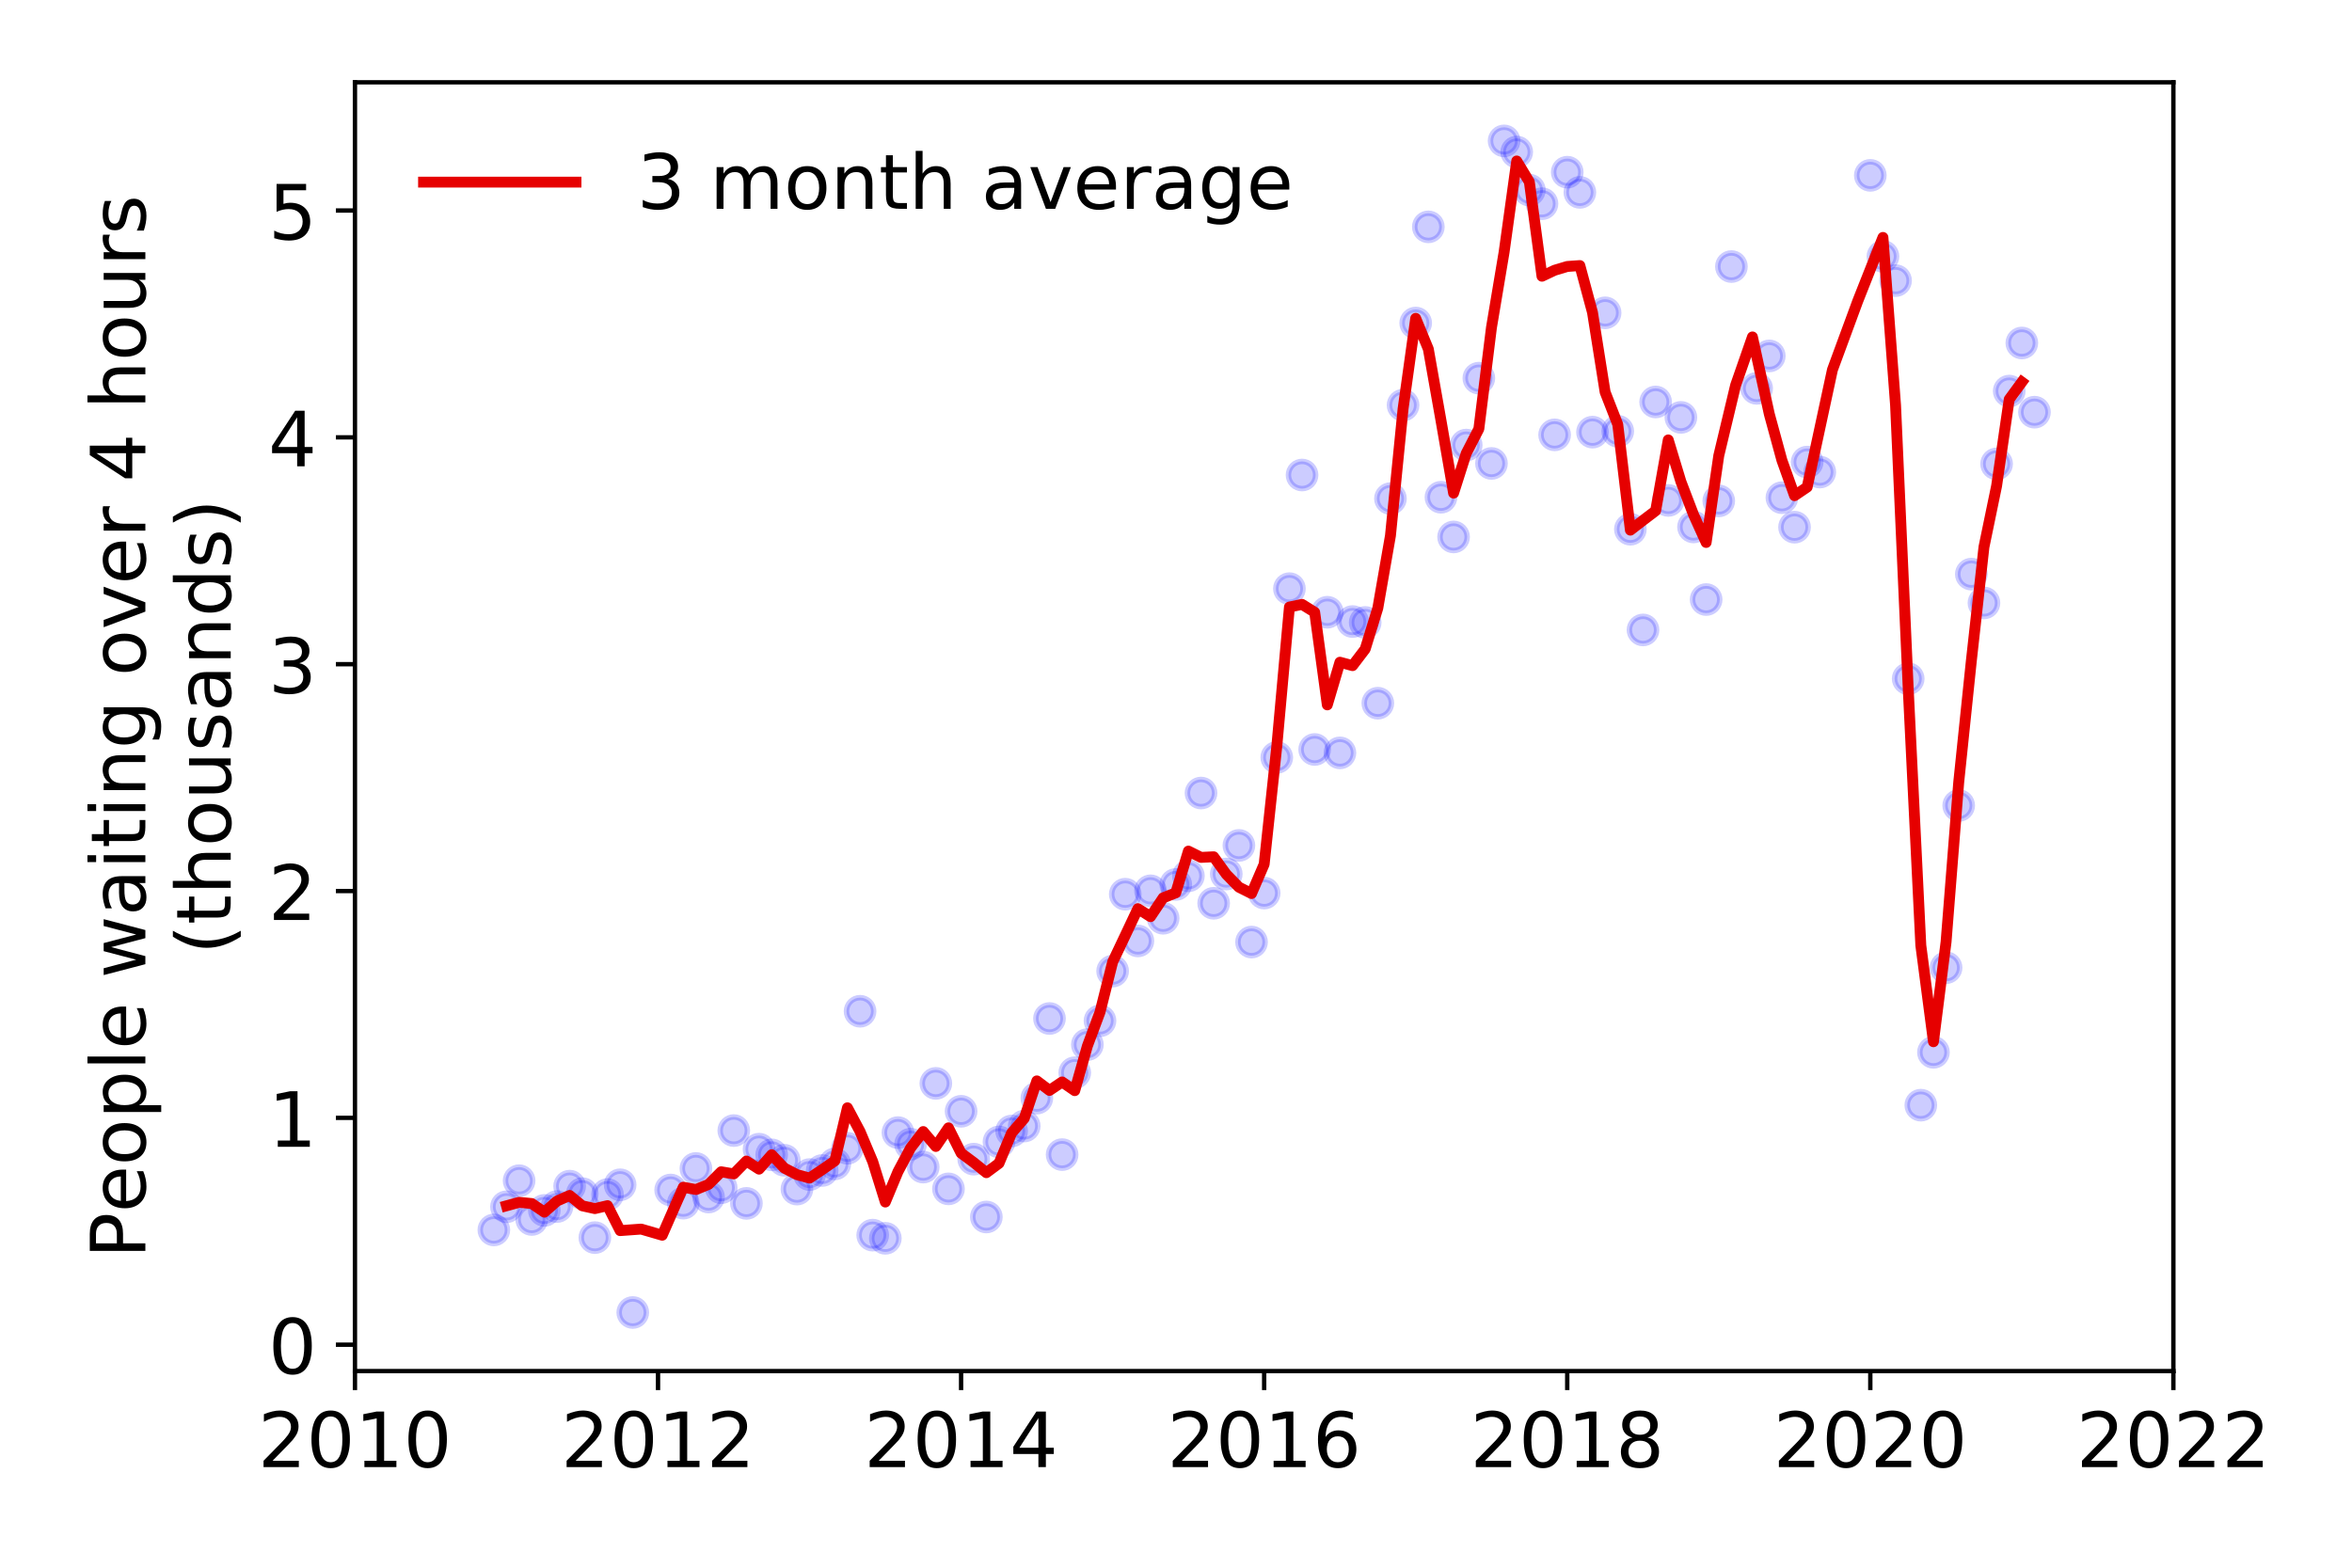 <?xml version="1.0" encoding="utf-8" standalone="no"?>
<!DOCTYPE svg PUBLIC "-//W3C//DTD SVG 1.1//EN"
  "http://www.w3.org/Graphics/SVG/1.1/DTD/svg11.dtd">
<!-- Created with matplotlib (https://matplotlib.org/) -->
<svg height="288pt" version="1.1" viewBox="0 0 432 288" width="432pt" xmlns="http://www.w3.org/2000/svg" xmlns:xlink="http://www.w3.org/1999/xlink">
 <defs>
  <style type="text/css">
*{stroke-linecap:butt;stroke-linejoin:round;}
  </style>
 </defs>
 <g id="figure_1">
  <g id="patch_1">
   <path d="M 0 288 
L 432 288 
L 432 0 
L 0 0 
z
" style="fill:#ffffff;"/>
  </g>
  <g id="axes_1">
   <g id="patch_2">
    <path d="M 65.195 251.88 
L 399.192 251.88 
L 399.192 15.12 
L 65.195 15.12 
z
" style="fill:#ffffff;"/>
   </g>
   <g id="matplotlib.axis_1">
    <g id="xtick_1">
     <g id="line2d_1">
      <defs>
       <path d="M 0 0 
L 0 3.5 
" id="mc1cb50128c" style="stroke:#000000;stroke-width:0.8;"/>
      </defs>
      <g>
       <use style="stroke:#000000;stroke-width:0.8;" x="65.195" xlink:href="#mc1cb50128c" y="251.88"/>
      </g>
     </g>
     <g id="text_1">
      <!-- 2010 -->
      <defs>
       <path d="M 19.188 8.297 
L 53.609 8.297 
L 53.609 0 
L 7.328 0 
L 7.328 8.297 
Q 12.938 14.109 22.625 23.891 
Q 32.328 33.688 34.812 36.531 
Q 39.547 41.844 41.422 45.531 
Q 43.312 49.219 43.312 52.781 
Q 43.312 58.594 39.234 62.25 
Q 35.156 65.922 28.609 65.922 
Q 23.969 65.922 18.812 64.312 
Q 13.672 62.703 7.812 59.422 
L 7.812 69.391 
Q 13.766 71.781 18.938 73 
Q 24.125 74.219 28.422 74.219 
Q 39.75 74.219 46.484 68.547 
Q 53.219 62.891 53.219 53.422 
Q 53.219 48.922 51.531 44.891 
Q 49.859 40.875 45.406 35.406 
Q 44.188 33.984 37.641 27.219 
Q 31.109 20.453 19.188 8.297 
z
" id="DejaVuSans-50"/>
       <path d="M 31.781 66.406 
Q 24.172 66.406 20.328 58.906 
Q 16.5 51.422 16.5 36.375 
Q 16.5 21.391 20.328 13.891 
Q 24.172 6.391 31.781 6.391 
Q 39.453 6.391 43.281 13.891 
Q 47.125 21.391 47.125 36.375 
Q 47.125 51.422 43.281 58.906 
Q 39.453 66.406 31.781 66.406 
z
M 31.781 74.219 
Q 44.047 74.219 50.516 64.516 
Q 56.984 54.828 56.984 36.375 
Q 56.984 17.969 50.516 8.266 
Q 44.047 -1.422 31.781 -1.422 
Q 19.531 -1.422 13.062 8.266 
Q 6.594 17.969 6.594 36.375 
Q 6.594 54.828 13.062 64.516 
Q 19.531 74.219 31.781 74.219 
z
" id="DejaVuSans-48"/>
       <path d="M 12.406 8.297 
L 28.516 8.297 
L 28.516 63.922 
L 10.984 60.406 
L 10.984 69.391 
L 28.422 72.906 
L 38.281 72.906 
L 38.281 8.297 
L 54.391 8.297 
L 54.391 0 
L 12.406 0 
z
" id="DejaVuSans-49"/>
      </defs>
      <g transform="translate(47.38 269.518)scale(0.14 -0.14)">
       <use xlink:href="#DejaVuSans-50"/>
       <use x="63.623" xlink:href="#DejaVuSans-48"/>
       <use x="127.246" xlink:href="#DejaVuSans-49"/>
       <use x="190.869" xlink:href="#DejaVuSans-48"/>
      </g>
     </g>
    </g>
    <g id="xtick_2">
     <g id="line2d_2">
      <g>
       <use style="stroke:#000000;stroke-width:0.8;" x="120.861" xlink:href="#mc1cb50128c" y="251.88"/>
      </g>
     </g>
     <g id="text_2">
      <!-- 2012 -->
      <g transform="translate(103.046 269.518)scale(0.14 -0.14)">
       <use xlink:href="#DejaVuSans-50"/>
       <use x="63.623" xlink:href="#DejaVuSans-48"/>
       <use x="127.246" xlink:href="#DejaVuSans-49"/>
       <use x="190.869" xlink:href="#DejaVuSans-50"/>
      </g>
     </g>
    </g>
    <g id="xtick_3">
     <g id="line2d_3">
      <g>
       <use style="stroke:#000000;stroke-width:0.8;" x="176.528" xlink:href="#mc1cb50128c" y="251.88"/>
      </g>
     </g>
     <g id="text_3">
      <!-- 2014 -->
      <defs>
       <path d="M 37.797 64.312 
L 12.891 25.391 
L 37.797 25.391 
z
M 35.203 72.906 
L 47.609 72.906 
L 47.609 25.391 
L 58.016 25.391 
L 58.016 17.188 
L 47.609 17.188 
L 47.609 0 
L 37.797 0 
L 37.797 17.188 
L 4.891 17.188 
L 4.891 26.703 
z
" id="DejaVuSans-52"/>
      </defs>
      <g transform="translate(158.713 269.518)scale(0.14 -0.14)">
       <use xlink:href="#DejaVuSans-50"/>
       <use x="63.623" xlink:href="#DejaVuSans-48"/>
       <use x="127.246" xlink:href="#DejaVuSans-49"/>
       <use x="190.869" xlink:href="#DejaVuSans-52"/>
      </g>
     </g>
    </g>
    <g id="xtick_4">
     <g id="line2d_4">
      <g>
       <use style="stroke:#000000;stroke-width:0.8;" x="232.194" xlink:href="#mc1cb50128c" y="251.88"/>
      </g>
     </g>
     <g id="text_4">
      <!-- 2016 -->
      <defs>
       <path d="M 33.016 40.375 
Q 26.375 40.375 22.484 35.828 
Q 18.609 31.297 18.609 23.391 
Q 18.609 15.531 22.484 10.953 
Q 26.375 6.391 33.016 6.391 
Q 39.656 6.391 43.531 10.953 
Q 47.406 15.531 47.406 23.391 
Q 47.406 31.297 43.531 35.828 
Q 39.656 40.375 33.016 40.375 
z
M 52.594 71.297 
L 52.594 62.312 
Q 48.875 64.062 45.094 64.984 
Q 41.312 65.922 37.594 65.922 
Q 27.828 65.922 22.672 59.328 
Q 17.531 52.734 16.797 39.406 
Q 19.672 43.656 24.016 45.922 
Q 28.375 48.188 33.594 48.188 
Q 44.578 48.188 50.953 41.516 
Q 57.328 34.859 57.328 23.391 
Q 57.328 12.156 50.688 5.359 
Q 44.047 -1.422 33.016 -1.422 
Q 20.359 -1.422 13.672 8.266 
Q 6.984 17.969 6.984 36.375 
Q 6.984 53.656 15.188 63.938 
Q 23.391 74.219 37.203 74.219 
Q 40.922 74.219 44.703 73.484 
Q 48.484 72.75 52.594 71.297 
z
" id="DejaVuSans-54"/>
      </defs>
      <g transform="translate(214.379 269.518)scale(0.14 -0.14)">
       <use xlink:href="#DejaVuSans-50"/>
       <use x="63.623" xlink:href="#DejaVuSans-48"/>
       <use x="127.246" xlink:href="#DejaVuSans-49"/>
       <use x="190.869" xlink:href="#DejaVuSans-54"/>
      </g>
     </g>
    </g>
    <g id="xtick_5">
     <g id="line2d_5">
      <g>
       <use style="stroke:#000000;stroke-width:0.8;" x="287.86" xlink:href="#mc1cb50128c" y="251.88"/>
      </g>
     </g>
     <g id="text_5">
      <!-- 2018 -->
      <defs>
       <path d="M 31.781 34.625 
Q 24.75 34.625 20.719 30.859 
Q 16.703 27.094 16.703 20.516 
Q 16.703 13.922 20.719 10.156 
Q 24.75 6.391 31.781 6.391 
Q 38.812 6.391 42.859 10.172 
Q 46.922 13.969 46.922 20.516 
Q 46.922 27.094 42.891 30.859 
Q 38.875 34.625 31.781 34.625 
z
M 21.922 38.812 
Q 15.578 40.375 12.031 44.719 
Q 8.5 49.078 8.5 55.328 
Q 8.5 64.062 14.719 69.141 
Q 20.953 74.219 31.781 74.219 
Q 42.672 74.219 48.875 69.141 
Q 55.078 64.062 55.078 55.328 
Q 55.078 49.078 51.531 44.719 
Q 48 40.375 41.703 38.812 
Q 48.828 37.156 52.797 32.312 
Q 56.781 27.484 56.781 20.516 
Q 56.781 9.906 50.312 4.234 
Q 43.844 -1.422 31.781 -1.422 
Q 19.734 -1.422 13.25 4.234 
Q 6.781 9.906 6.781 20.516 
Q 6.781 27.484 10.781 32.312 
Q 14.797 37.156 21.922 38.812 
z
M 18.312 54.391 
Q 18.312 48.734 21.844 45.562 
Q 25.391 42.391 31.781 42.391 
Q 38.141 42.391 41.719 45.562 
Q 45.312 48.734 45.312 54.391 
Q 45.312 60.062 41.719 63.234 
Q 38.141 66.406 31.781 66.406 
Q 25.391 66.406 21.844 63.234 
Q 18.312 60.062 18.312 54.391 
z
" id="DejaVuSans-56"/>
      </defs>
      <g transform="translate(270.045 269.518)scale(0.14 -0.14)">
       <use xlink:href="#DejaVuSans-50"/>
       <use x="63.623" xlink:href="#DejaVuSans-48"/>
       <use x="127.246" xlink:href="#DejaVuSans-49"/>
       <use x="190.869" xlink:href="#DejaVuSans-56"/>
      </g>
     </g>
    </g>
    <g id="xtick_6">
     <g id="line2d_6">
      <g>
       <use style="stroke:#000000;stroke-width:0.8;" x="343.526" xlink:href="#mc1cb50128c" y="251.88"/>
      </g>
     </g>
     <g id="text_6">
      <!-- 2020 -->
      <g transform="translate(325.711 269.518)scale(0.14 -0.14)">
       <use xlink:href="#DejaVuSans-50"/>
       <use x="63.623" xlink:href="#DejaVuSans-48"/>
       <use x="127.246" xlink:href="#DejaVuSans-50"/>
       <use x="190.869" xlink:href="#DejaVuSans-48"/>
      </g>
     </g>
    </g>
    <g id="xtick_7">
     <g id="line2d_7">
      <g>
       <use style="stroke:#000000;stroke-width:0.8;" x="399.192" xlink:href="#mc1cb50128c" y="251.88"/>
      </g>
     </g>
     <g id="text_7">
      <!-- 2022 -->
      <g transform="translate(381.377 269.518)scale(0.14 -0.14)">
       <use xlink:href="#DejaVuSans-50"/>
       <use x="63.623" xlink:href="#DejaVuSans-48"/>
       <use x="127.246" xlink:href="#DejaVuSans-50"/>
       <use x="190.869" xlink:href="#DejaVuSans-50"/>
      </g>
     </g>
    </g>
   </g>
   <g id="matplotlib.axis_2">
    <g id="ytick_1">
     <g id="line2d_8">
      <defs>
       <path d="M 0 0 
L -3.5 0 
" id="mf7c85bd298" style="stroke:#000000;stroke-width:0.8;"/>
      </defs>
      <g>
       <use style="stroke:#000000;stroke-width:0.8;" x="65.195" xlink:href="#mf7c85bd298" y="247.036"/>
      </g>
     </g>
     <g id="text_8">
      <!-- 0 -->
      <g transform="translate(49.288 252.355)scale(0.14 -0.14)">
       <use xlink:href="#DejaVuSans-48"/>
      </g>
     </g>
    </g>
    <g id="ytick_2">
     <g id="line2d_9">
      <g>
       <use style="stroke:#000000;stroke-width:0.8;" x="65.195" xlink:href="#mf7c85bd298" y="205.364"/>
      </g>
     </g>
     <g id="text_9">
      <!-- 1 -->
      <g transform="translate(49.288 210.682)scale(0.14 -0.14)">
       <use xlink:href="#DejaVuSans-49"/>
      </g>
     </g>
    </g>
    <g id="ytick_3">
     <g id="line2d_10">
      <g>
       <use style="stroke:#000000;stroke-width:0.8;" x="65.195" xlink:href="#mf7c85bd298" y="163.691"/>
      </g>
     </g>
     <g id="text_10">
      <!-- 2 -->
      <g transform="translate(49.288 169.01)scale(0.14 -0.14)">
       <use xlink:href="#DejaVuSans-50"/>
      </g>
     </g>
    </g>
    <g id="ytick_4">
     <g id="line2d_11">
      <g>
       <use style="stroke:#000000;stroke-width:0.8;" x="65.195" xlink:href="#mf7c85bd298" y="122.019"/>
      </g>
     </g>
     <g id="text_11">
      <!-- 3 -->
      <defs>
       <path d="M 40.578 39.312 
Q 47.656 37.797 51.625 33 
Q 55.609 28.219 55.609 21.188 
Q 55.609 10.406 48.188 4.484 
Q 40.766 -1.422 27.094 -1.422 
Q 22.516 -1.422 17.656 -0.516 
Q 12.797 0.391 7.625 2.203 
L 7.625 11.719 
Q 11.719 9.328 16.594 8.109 
Q 21.484 6.891 26.812 6.891 
Q 36.078 6.891 40.938 10.547 
Q 45.797 14.203 45.797 21.188 
Q 45.797 27.641 41.281 31.266 
Q 36.766 34.906 28.719 34.906 
L 20.219 34.906 
L 20.219 43.016 
L 29.109 43.016 
Q 36.375 43.016 40.234 45.922 
Q 44.094 48.828 44.094 54.297 
Q 44.094 59.906 40.109 62.906 
Q 36.141 65.922 28.719 65.922 
Q 24.656 65.922 20.016 65.031 
Q 15.375 64.156 9.812 62.312 
L 9.812 71.094 
Q 15.438 72.656 20.344 73.438 
Q 25.25 74.219 29.594 74.219 
Q 40.828 74.219 47.359 69.109 
Q 53.906 64.016 53.906 55.328 
Q 53.906 49.266 50.438 45.094 
Q 46.969 40.922 40.578 39.312 
z
" id="DejaVuSans-51"/>
      </defs>
      <g transform="translate(49.288 127.338)scale(0.14 -0.14)">
       <use xlink:href="#DejaVuSans-51"/>
      </g>
     </g>
    </g>
    <g id="ytick_5">
     <g id="line2d_12">
      <g>
       <use style="stroke:#000000;stroke-width:0.8;" x="65.195" xlink:href="#mf7c85bd298" y="80.347"/>
      </g>
     </g>
     <g id="text_12">
      <!-- 4 -->
      <g transform="translate(49.288 85.666)scale(0.14 -0.14)">
       <use xlink:href="#DejaVuSans-52"/>
      </g>
     </g>
    </g>
    <g id="ytick_6">
     <g id="line2d_13">
      <g>
       <use style="stroke:#000000;stroke-width:0.8;" x="65.195" xlink:href="#mf7c85bd298" y="38.675"/>
      </g>
     </g>
     <g id="text_13">
      <!-- 5 -->
      <defs>
       <path d="M 10.797 72.906 
L 49.516 72.906 
L 49.516 64.594 
L 19.828 64.594 
L 19.828 46.734 
Q 21.969 47.469 24.109 47.828 
Q 26.266 48.188 28.422 48.188 
Q 40.625 48.188 47.75 41.5 
Q 54.891 34.812 54.891 23.391 
Q 54.891 11.625 47.562 5.094 
Q 40.234 -1.422 26.906 -1.422 
Q 22.312 -1.422 17.547 -0.641 
Q 12.797 0.141 7.719 1.703 
L 7.719 11.625 
Q 12.109 9.234 16.797 8.062 
Q 21.484 6.891 26.703 6.891 
Q 35.156 6.891 40.078 11.328 
Q 45.016 15.766 45.016 23.391 
Q 45.016 31 40.078 35.438 
Q 35.156 39.891 26.703 39.891 
Q 22.75 39.891 18.812 39.016 
Q 14.891 38.141 10.797 36.281 
z
" id="DejaVuSans-53"/>
      </defs>
      <g transform="translate(49.288 43.994)scale(0.14 -0.14)">
       <use xlink:href="#DejaVuSans-53"/>
      </g>
     </g>
    </g>
    <g id="text_14">
     <!-- People waiting over 4 hours -->
     <defs>
      <path d="M 19.672 64.797 
L 19.672 37.406 
L 32.078 37.406 
Q 38.969 37.406 42.719 40.969 
Q 46.484 44.531 46.484 51.125 
Q 46.484 57.672 42.719 61.234 
Q 38.969 64.797 32.078 64.797 
z
M 9.812 72.906 
L 32.078 72.906 
Q 44.344 72.906 50.609 67.359 
Q 56.891 61.812 56.891 51.125 
Q 56.891 40.328 50.609 34.812 
Q 44.344 29.297 32.078 29.297 
L 19.672 29.297 
L 19.672 0 
L 9.812 0 
z
" id="DejaVuSans-80"/>
      <path d="M 56.203 29.594 
L 56.203 25.203 
L 14.891 25.203 
Q 15.484 15.922 20.484 11.062 
Q 25.484 6.203 34.422 6.203 
Q 39.594 6.203 44.453 7.469 
Q 49.312 8.734 54.109 11.281 
L 54.109 2.781 
Q 49.266 0.734 44.188 -0.344 
Q 39.109 -1.422 33.891 -1.422 
Q 20.797 -1.422 13.156 6.188 
Q 5.516 13.812 5.516 26.812 
Q 5.516 40.234 12.766 48.109 
Q 20.016 56 32.328 56 
Q 43.359 56 49.781 48.891 
Q 56.203 41.797 56.203 29.594 
z
M 47.219 32.234 
Q 47.125 39.594 43.094 43.984 
Q 39.062 48.391 32.422 48.391 
Q 24.906 48.391 20.391 44.141 
Q 15.875 39.891 15.188 32.172 
z
" id="DejaVuSans-101"/>
      <path d="M 30.609 48.391 
Q 23.391 48.391 19.188 42.75 
Q 14.984 37.109 14.984 27.297 
Q 14.984 17.484 19.156 11.844 
Q 23.344 6.203 30.609 6.203 
Q 37.797 6.203 41.984 11.859 
Q 46.188 17.531 46.188 27.297 
Q 46.188 37.016 41.984 42.703 
Q 37.797 48.391 30.609 48.391 
z
M 30.609 56 
Q 42.328 56 49.016 48.375 
Q 55.719 40.766 55.719 27.297 
Q 55.719 13.875 49.016 6.219 
Q 42.328 -1.422 30.609 -1.422 
Q 18.844 -1.422 12.172 6.219 
Q 5.516 13.875 5.516 27.297 
Q 5.516 40.766 12.172 48.375 
Q 18.844 56 30.609 56 
z
" id="DejaVuSans-111"/>
      <path d="M 18.109 8.203 
L 18.109 -20.797 
L 9.078 -20.797 
L 9.078 54.688 
L 18.109 54.688 
L 18.109 46.391 
Q 20.953 51.266 25.266 53.625 
Q 29.594 56 35.594 56 
Q 45.562 56 51.781 48.094 
Q 58.016 40.188 58.016 27.297 
Q 58.016 14.406 51.781 6.484 
Q 45.562 -1.422 35.594 -1.422 
Q 29.594 -1.422 25.266 0.953 
Q 20.953 3.328 18.109 8.203 
z
M 48.688 27.297 
Q 48.688 37.203 44.609 42.844 
Q 40.531 48.484 33.406 48.484 
Q 26.266 48.484 22.188 42.844 
Q 18.109 37.203 18.109 27.297 
Q 18.109 17.391 22.188 11.75 
Q 26.266 6.109 33.406 6.109 
Q 40.531 6.109 44.609 11.75 
Q 48.688 17.391 48.688 27.297 
z
" id="DejaVuSans-112"/>
      <path d="M 9.422 75.984 
L 18.406 75.984 
L 18.406 0 
L 9.422 0 
z
" id="DejaVuSans-108"/>
      <path id="DejaVuSans-32"/>
      <path d="M 4.203 54.688 
L 13.188 54.688 
L 24.422 12.016 
L 35.594 54.688 
L 46.188 54.688 
L 57.422 12.016 
L 68.609 54.688 
L 77.594 54.688 
L 63.281 0 
L 52.688 0 
L 40.922 44.828 
L 29.109 0 
L 18.5 0 
z
" id="DejaVuSans-119"/>
      <path d="M 34.281 27.484 
Q 23.391 27.484 19.188 25 
Q 14.984 22.516 14.984 16.5 
Q 14.984 11.719 18.141 8.906 
Q 21.297 6.109 26.703 6.109 
Q 34.188 6.109 38.703 11.406 
Q 43.219 16.703 43.219 25.484 
L 43.219 27.484 
z
M 52.203 31.203 
L 52.203 0 
L 43.219 0 
L 43.219 8.297 
Q 40.141 3.328 35.547 0.953 
Q 30.953 -1.422 24.312 -1.422 
Q 15.922 -1.422 10.953 3.297 
Q 6 8.016 6 15.922 
Q 6 25.141 12.172 29.828 
Q 18.359 34.516 30.609 34.516 
L 43.219 34.516 
L 43.219 35.406 
Q 43.219 41.609 39.141 45 
Q 35.062 48.391 27.688 48.391 
Q 23 48.391 18.547 47.266 
Q 14.109 46.141 10.016 43.891 
L 10.016 52.203 
Q 14.938 54.109 19.578 55.047 
Q 24.219 56 28.609 56 
Q 40.484 56 46.344 49.844 
Q 52.203 43.703 52.203 31.203 
z
" id="DejaVuSans-97"/>
      <path d="M 9.422 54.688 
L 18.406 54.688 
L 18.406 0 
L 9.422 0 
z
M 9.422 75.984 
L 18.406 75.984 
L 18.406 64.594 
L 9.422 64.594 
z
" id="DejaVuSans-105"/>
      <path d="M 18.312 70.219 
L 18.312 54.688 
L 36.812 54.688 
L 36.812 47.703 
L 18.312 47.703 
L 18.312 18.016 
Q 18.312 11.328 20.141 9.422 
Q 21.969 7.516 27.594 7.516 
L 36.812 7.516 
L 36.812 0 
L 27.594 0 
Q 17.188 0 13.234 3.875 
Q 9.281 7.766 9.281 18.016 
L 9.281 47.703 
L 2.688 47.703 
L 2.688 54.688 
L 9.281 54.688 
L 9.281 70.219 
z
" id="DejaVuSans-116"/>
      <path d="M 54.891 33.016 
L 54.891 0 
L 45.906 0 
L 45.906 32.719 
Q 45.906 40.484 42.875 44.328 
Q 39.844 48.188 33.797 48.188 
Q 26.516 48.188 22.312 43.547 
Q 18.109 38.922 18.109 30.906 
L 18.109 0 
L 9.078 0 
L 9.078 54.688 
L 18.109 54.688 
L 18.109 46.188 
Q 21.344 51.125 25.703 53.562 
Q 30.078 56 35.797 56 
Q 45.219 56 50.047 50.172 
Q 54.891 44.344 54.891 33.016 
z
" id="DejaVuSans-110"/>
      <path d="M 45.406 27.984 
Q 45.406 37.75 41.375 43.109 
Q 37.359 48.484 30.078 48.484 
Q 22.859 48.484 18.828 43.109 
Q 14.797 37.75 14.797 27.984 
Q 14.797 18.266 18.828 12.891 
Q 22.859 7.516 30.078 7.516 
Q 37.359 7.516 41.375 12.891 
Q 45.406 18.266 45.406 27.984 
z
M 54.391 6.781 
Q 54.391 -7.172 48.188 -13.984 
Q 42 -20.797 29.203 -20.797 
Q 24.469 -20.797 20.266 -20.094 
Q 16.062 -19.391 12.109 -17.922 
L 12.109 -9.188 
Q 16.062 -11.328 19.922 -12.344 
Q 23.781 -13.375 27.781 -13.375 
Q 36.625 -13.375 41.016 -8.766 
Q 45.406 -4.156 45.406 5.172 
L 45.406 9.625 
Q 42.625 4.781 38.281 2.391 
Q 33.938 0 27.875 0 
Q 17.828 0 11.672 7.656 
Q 5.516 15.328 5.516 27.984 
Q 5.516 40.672 11.672 48.328 
Q 17.828 56 27.875 56 
Q 33.938 56 38.281 53.609 
Q 42.625 51.219 45.406 46.391 
L 45.406 54.688 
L 54.391 54.688 
z
" id="DejaVuSans-103"/>
      <path d="M 2.984 54.688 
L 12.5 54.688 
L 29.594 8.797 
L 46.688 54.688 
L 56.203 54.688 
L 35.688 0 
L 23.484 0 
z
" id="DejaVuSans-118"/>
      <path d="M 41.109 46.297 
Q 39.594 47.172 37.812 47.578 
Q 36.031 48 33.891 48 
Q 26.266 48 22.188 43.047 
Q 18.109 38.094 18.109 28.812 
L 18.109 0 
L 9.078 0 
L 9.078 54.688 
L 18.109 54.688 
L 18.109 46.188 
Q 20.953 51.172 25.484 53.578 
Q 30.031 56 36.531 56 
Q 37.453 56 38.578 55.875 
Q 39.703 55.766 41.062 55.516 
z
" id="DejaVuSans-114"/>
      <path d="M 54.891 33.016 
L 54.891 0 
L 45.906 0 
L 45.906 32.719 
Q 45.906 40.484 42.875 44.328 
Q 39.844 48.188 33.797 48.188 
Q 26.516 48.188 22.312 43.547 
Q 18.109 38.922 18.109 30.906 
L 18.109 0 
L 9.078 0 
L 9.078 75.984 
L 18.109 75.984 
L 18.109 46.188 
Q 21.344 51.125 25.703 53.562 
Q 30.078 56 35.797 56 
Q 45.219 56 50.047 50.172 
Q 54.891 44.344 54.891 33.016 
z
" id="DejaVuSans-104"/>
      <path d="M 8.5 21.578 
L 8.5 54.688 
L 17.484 54.688 
L 17.484 21.922 
Q 17.484 14.156 20.5 10.266 
Q 23.531 6.391 29.594 6.391 
Q 36.859 6.391 41.078 11.031 
Q 45.312 15.672 45.312 23.688 
L 45.312 54.688 
L 54.297 54.688 
L 54.297 0 
L 45.312 0 
L 45.312 8.406 
Q 42.047 3.422 37.719 1 
Q 33.406 -1.422 27.688 -1.422 
Q 18.266 -1.422 13.375 4.438 
Q 8.5 10.297 8.5 21.578 
z
M 31.109 56 
z
" id="DejaVuSans-117"/>
      <path d="M 44.281 53.078 
L 44.281 44.578 
Q 40.484 46.531 36.375 47.5 
Q 32.281 48.484 27.875 48.484 
Q 21.188 48.484 17.844 46.438 
Q 14.5 44.391 14.5 40.281 
Q 14.5 37.156 16.891 35.375 
Q 19.281 33.594 26.516 31.984 
L 29.594 31.297 
Q 39.156 29.25 43.188 25.516 
Q 47.219 21.781 47.219 15.094 
Q 47.219 7.469 41.188 3.016 
Q 35.156 -1.422 24.609 -1.422 
Q 20.219 -1.422 15.453 -0.562 
Q 10.688 0.297 5.422 2 
L 5.422 11.281 
Q 10.406 8.688 15.234 7.391 
Q 20.062 6.109 24.812 6.109 
Q 31.156 6.109 34.562 8.281 
Q 37.984 10.453 37.984 14.406 
Q 37.984 18.062 35.516 20.016 
Q 33.062 21.969 24.703 23.781 
L 21.578 24.516 
Q 13.234 26.266 9.516 29.906 
Q 5.812 33.547 5.812 39.891 
Q 5.812 47.609 11.281 51.797 
Q 16.75 56 26.812 56 
Q 31.781 56 36.172 55.266 
Q 40.578 54.547 44.281 53.078 
z
" id="DejaVuSans-115"/>
     </defs>
     <g transform="translate(26.699 231.175)rotate(-90)scale(0.14 -0.14)">
      <use xlink:href="#DejaVuSans-80"/>
      <use x="60.256" xlink:href="#DejaVuSans-101"/>
      <use x="121.779" xlink:href="#DejaVuSans-111"/>
      <use x="182.961" xlink:href="#DejaVuSans-112"/>
      <use x="246.438" xlink:href="#DejaVuSans-108"/>
      <use x="274.221" xlink:href="#DejaVuSans-101"/>
      <use x="335.744" xlink:href="#DejaVuSans-32"/>
      <use x="367.531" xlink:href="#DejaVuSans-119"/>
      <use x="449.318" xlink:href="#DejaVuSans-97"/>
      <use x="510.598" xlink:href="#DejaVuSans-105"/>
      <use x="538.381" xlink:href="#DejaVuSans-116"/>
      <use x="577.59" xlink:href="#DejaVuSans-105"/>
      <use x="605.373" xlink:href="#DejaVuSans-110"/>
      <use x="668.752" xlink:href="#DejaVuSans-103"/>
      <use x="732.229" xlink:href="#DejaVuSans-32"/>
      <use x="764.016" xlink:href="#DejaVuSans-111"/>
      <use x="825.197" xlink:href="#DejaVuSans-118"/>
      <use x="884.377" xlink:href="#DejaVuSans-101"/>
      <use x="945.9" xlink:href="#DejaVuSans-114"/>
      <use x="987.014" xlink:href="#DejaVuSans-32"/>
      <use x="1018.801" xlink:href="#DejaVuSans-52"/>
      <use x="1082.424" xlink:href="#DejaVuSans-32"/>
      <use x="1114.211" xlink:href="#DejaVuSans-104"/>
      <use x="1177.59" xlink:href="#DejaVuSans-111"/>
      <use x="1238.771" xlink:href="#DejaVuSans-117"/>
      <use x="1302.15" xlink:href="#DejaVuSans-114"/>
      <use x="1343.264" xlink:href="#DejaVuSans-115"/>
     </g>
     <!-- (thousands) -->
     <defs>
      <path d="M 31 75.875 
Q 24.469 64.656 21.281 53.656 
Q 18.109 42.672 18.109 31.391 
Q 18.109 20.125 21.312 9.062 
Q 24.516 -2 31 -13.188 
L 23.188 -13.188 
Q 15.875 -1.703 12.234 9.375 
Q 8.594 20.453 8.594 31.391 
Q 8.594 42.281 12.203 53.312 
Q 15.828 64.359 23.188 75.875 
z
" id="DejaVuSans-40"/>
      <path d="M 45.406 46.391 
L 45.406 75.984 
L 54.391 75.984 
L 54.391 0 
L 45.406 0 
L 45.406 8.203 
Q 42.578 3.328 38.25 0.953 
Q 33.938 -1.422 27.875 -1.422 
Q 17.969 -1.422 11.734 6.484 
Q 5.516 14.406 5.516 27.297 
Q 5.516 40.188 11.734 48.094 
Q 17.969 56 27.875 56 
Q 33.938 56 38.25 53.625 
Q 42.578 51.266 45.406 46.391 
z
M 14.797 27.297 
Q 14.797 17.391 18.875 11.75 
Q 22.953 6.109 30.078 6.109 
Q 37.203 6.109 41.297 11.75 
Q 45.406 17.391 45.406 27.297 
Q 45.406 37.203 41.297 42.844 
Q 37.203 48.484 30.078 48.484 
Q 22.953 48.484 18.875 42.844 
Q 14.797 37.203 14.797 27.297 
z
" id="DejaVuSans-100"/>
      <path d="M 8.016 75.875 
L 15.828 75.875 
Q 23.141 64.359 26.781 53.312 
Q 30.422 42.281 30.422 31.391 
Q 30.422 20.453 26.781 9.375 
Q 23.141 -1.703 15.828 -13.188 
L 8.016 -13.188 
Q 14.5 -2 17.703 9.062 
Q 20.906 20.125 20.906 31.391 
Q 20.906 42.672 17.703 53.656 
Q 14.5 64.656 8.016 75.875 
z
" id="DejaVuSans-41"/>
     </defs>
     <g transform="translate(42.376 175.325)rotate(-90)scale(0.14 -0.14)">
      <use xlink:href="#DejaVuSans-40"/>
      <use x="39.014" xlink:href="#DejaVuSans-116"/>
      <use x="78.223" xlink:href="#DejaVuSans-104"/>
      <use x="141.602" xlink:href="#DejaVuSans-111"/>
      <use x="202.783" xlink:href="#DejaVuSans-117"/>
      <use x="266.162" xlink:href="#DejaVuSans-115"/>
      <use x="318.262" xlink:href="#DejaVuSans-97"/>
      <use x="379.541" xlink:href="#DejaVuSans-110"/>
      <use x="442.92" xlink:href="#DejaVuSans-100"/>
      <use x="506.396" xlink:href="#DejaVuSans-115"/>
      <use x="558.496" xlink:href="#DejaVuSans-41"/>
     </g>
    </g>
   </g>
   <g id="line2d_14">
    <defs>
     <path d="M 0 2.5 
C 0.663 2.5 1.299 2.237 1.768 1.768 
C 2.237 1.299 2.5 0.663 2.5 0 
C 2.5 -0.663 2.237 -1.299 1.768 -1.768 
C 1.299 -2.237 0.663 -2.5 0 -2.5 
C -0.663 -2.5 -1.299 -2.237 -1.768 -1.768 
C -2.237 -1.299 -2.5 -0.663 -2.5 0 
C -2.5 0.663 -2.237 1.299 -1.768 1.768 
C -1.299 2.237 -0.663 2.5 0 2.5 
z
" id="m65ae72469e" style="stroke:#0000ff;stroke-opacity:0.2;"/>
    </defs>
    <g clip-path="url(#pc06e6dcbdb)">
     <use style="fill:#0000ff;fill-opacity:0.2;stroke:#0000ff;stroke-opacity:0.2;" x="373.679" xlink:href="#m65ae72469e" y="75.722"/>
     <use style="fill:#0000ff;fill-opacity:0.2;stroke:#0000ff;stroke-opacity:0.2;" x="371.359" xlink:href="#m65ae72469e" y="63.012"/>
     <use style="fill:#0000ff;fill-opacity:0.2;stroke:#0000ff;stroke-opacity:0.2;" x="369.04" xlink:href="#m65ae72469e" y="71.846"/>
     <use style="fill:#0000ff;fill-opacity:0.2;stroke:#0000ff;stroke-opacity:0.2;" x="366.721" xlink:href="#m65ae72469e" y="85.223"/>
     <use style="fill:#0000ff;fill-opacity:0.2;stroke:#0000ff;stroke-opacity:0.2;" x="364.401" xlink:href="#m65ae72469e" y="110.768"/>
     <use style="fill:#0000ff;fill-opacity:0.2;stroke:#0000ff;stroke-opacity:0.2;" x="362.082" xlink:href="#m65ae72469e" y="105.476"/>
     <use style="fill:#0000ff;fill-opacity:0.2;stroke:#0000ff;stroke-opacity:0.2;" x="359.762" xlink:href="#m65ae72469e" y="147.981"/>
     <use style="fill:#0000ff;fill-opacity:0.2;stroke:#0000ff;stroke-opacity:0.2;" x="357.443" xlink:href="#m65ae72469e" y="177.777"/>
     <use style="fill:#0000ff;fill-opacity:0.2;stroke:#0000ff;stroke-opacity:0.2;" x="355.123" xlink:href="#m65ae72469e" y="193.32"/>
     <use style="fill:#0000ff;fill-opacity:0.2;stroke:#0000ff;stroke-opacity:0.2;" x="352.804" xlink:href="#m65ae72469e" y="203.03"/>
     <use style="fill:#0000ff;fill-opacity:0.2;stroke:#0000ff;stroke-opacity:0.2;" x="350.485" xlink:href="#m65ae72469e" y="124.686"/>
     <use style="fill:#0000ff;fill-opacity:0.2;stroke:#0000ff;stroke-opacity:0.2;" x="348.165" xlink:href="#m65ae72469e" y="51.552"/>
     <use style="fill:#0000ff;fill-opacity:0.2;stroke:#0000ff;stroke-opacity:0.2;" x="345.846" xlink:href="#m65ae72469e" y="47.093"/>
     <use style="fill:#0000ff;fill-opacity:0.2;stroke:#0000ff;stroke-opacity:0.2;" x="343.526" xlink:href="#m65ae72469e" y="32.216"/>
     <use style="fill:#0000ff;fill-opacity:0.2;stroke:#0000ff;stroke-opacity:0.2;" x="334.249" xlink:href="#m65ae72469e" y="86.723"/>
     <use style="fill:#0000ff;fill-opacity:0.2;stroke:#0000ff;stroke-opacity:0.2;" x="331.929" xlink:href="#m65ae72469e" y="84.89"/>
     <use style="fill:#0000ff;fill-opacity:0.2;stroke:#0000ff;stroke-opacity:0.2;" x="329.61" xlink:href="#m65ae72469e" y="96.849"/>
     <use style="fill:#0000ff;fill-opacity:0.2;stroke:#0000ff;stroke-opacity:0.2;" x="327.29" xlink:href="#m65ae72469e" y="91.432"/>
     <use style="fill:#0000ff;fill-opacity:0.2;stroke:#0000ff;stroke-opacity:0.2;" x="324.971" xlink:href="#m65ae72469e" y="65.387"/>
     <use style="fill:#0000ff;fill-opacity:0.2;stroke:#0000ff;stroke-opacity:0.2;" x="322.651" xlink:href="#m65ae72469e" y="71.346"/>
     <use style="fill:#0000ff;fill-opacity:0.2;stroke:#0000ff;stroke-opacity:0.2;" x="318.013" xlink:href="#m65ae72469e" y="48.968"/>
     <use style="fill:#0000ff;fill-opacity:0.2;stroke:#0000ff;stroke-opacity:0.2;" x="315.693" xlink:href="#m65ae72469e" y="92.015"/>
     <use style="fill:#0000ff;fill-opacity:0.2;stroke:#0000ff;stroke-opacity:0.2;" x="313.374" xlink:href="#m65ae72469e" y="110.143"/>
     <use style="fill:#0000ff;fill-opacity:0.2;stroke:#0000ff;stroke-opacity:0.2;" x="311.054" xlink:href="#m65ae72469e" y="96.808"/>
     <use style="fill:#0000ff;fill-opacity:0.2;stroke:#0000ff;stroke-opacity:0.2;" x="308.735" xlink:href="#m65ae72469e" y="76.68"/>
     <use style="fill:#0000ff;fill-opacity:0.2;stroke:#0000ff;stroke-opacity:0.2;" x="306.415" xlink:href="#m65ae72469e" y="91.932"/>
     <use style="fill:#0000ff;fill-opacity:0.2;stroke:#0000ff;stroke-opacity:0.2;" x="304.096" xlink:href="#m65ae72469e" y="73.846"/>
     <use style="fill:#0000ff;fill-opacity:0.2;stroke:#0000ff;stroke-opacity:0.2;" x="301.777" xlink:href="#m65ae72469e" y="115.727"/>
     <use style="fill:#0000ff;fill-opacity:0.2;stroke:#0000ff;stroke-opacity:0.2;" x="299.457" xlink:href="#m65ae72469e" y="97.224"/>
     <use style="fill:#0000ff;fill-opacity:0.2;stroke:#0000ff;stroke-opacity:0.2;" x="297.138" xlink:href="#m65ae72469e" y="79.222"/>
     <use style="fill:#0000ff;fill-opacity:0.2;stroke:#0000ff;stroke-opacity:0.2;" x="294.818" xlink:href="#m65ae72469e" y="57.469"/>
     <use style="fill:#0000ff;fill-opacity:0.2;stroke:#0000ff;stroke-opacity:0.2;" x="292.499" xlink:href="#m65ae72469e" y="79.389"/>
     <use style="fill:#0000ff;fill-opacity:0.2;stroke:#0000ff;stroke-opacity:0.2;" x="290.179" xlink:href="#m65ae72469e" y="35.341"/>
     <use style="fill:#0000ff;fill-opacity:0.2;stroke:#0000ff;stroke-opacity:0.2;" x="287.86" xlink:href="#m65ae72469e" y="31.633"/>
     <use style="fill:#0000ff;fill-opacity:0.2;stroke:#0000ff;stroke-opacity:0.2;" x="285.541" xlink:href="#m65ae72469e" y="79.889"/>
     <use style="fill:#0000ff;fill-opacity:0.2;stroke:#0000ff;stroke-opacity:0.2;" x="283.221" xlink:href="#m65ae72469e" y="37.425"/>
     <use style="fill:#0000ff;fill-opacity:0.2;stroke:#0000ff;stroke-opacity:0.2;" x="280.902" xlink:href="#m65ae72469e" y="34.925"/>
     <use style="fill:#0000ff;fill-opacity:0.2;stroke:#0000ff;stroke-opacity:0.2;" x="278.582" xlink:href="#m65ae72469e" y="27.924"/>
     <use style="fill:#0000ff;fill-opacity:0.2;stroke:#0000ff;stroke-opacity:0.2;" x="276.263" xlink:href="#m65ae72469e" y="25.882"/>
     <use style="fill:#0000ff;fill-opacity:0.2;stroke:#0000ff;stroke-opacity:0.2;" x="273.943" xlink:href="#m65ae72469e" y="85.14"/>
     <use style="fill:#0000ff;fill-opacity:0.2;stroke:#0000ff;stroke-opacity:0.2;" x="271.624" xlink:href="#m65ae72469e" y="69.471"/>
     <use style="fill:#0000ff;fill-opacity:0.2;stroke:#0000ff;stroke-opacity:0.2;" x="269.305" xlink:href="#m65ae72469e" y="81.764"/>
     <use style="fill:#0000ff;fill-opacity:0.2;stroke:#0000ff;stroke-opacity:0.2;" x="266.985" xlink:href="#m65ae72469e" y="98.641"/>
     <use style="fill:#0000ff;fill-opacity:0.2;stroke:#0000ff;stroke-opacity:0.2;" x="264.666" xlink:href="#m65ae72469e" y="91.349"/>
     <use style="fill:#0000ff;fill-opacity:0.2;stroke:#0000ff;stroke-opacity:0.2;" x="262.346" xlink:href="#m65ae72469e" y="41.676"/>
     <use style="fill:#0000ff;fill-opacity:0.2;stroke:#0000ff;stroke-opacity:0.2;" x="260.027" xlink:href="#m65ae72469e" y="59.345"/>
     <use style="fill:#0000ff;fill-opacity:0.2;stroke:#0000ff;stroke-opacity:0.2;" x="257.707" xlink:href="#m65ae72469e" y="74.43"/>
     <use style="fill:#0000ff;fill-opacity:0.2;stroke:#0000ff;stroke-opacity:0.2;" x="255.388" xlink:href="#m65ae72469e" y="91.599"/>
     <use style="fill:#0000ff;fill-opacity:0.2;stroke:#0000ff;stroke-opacity:0.2;" x="253.069" xlink:href="#m65ae72469e" y="129.187"/>
     <use style="fill:#0000ff;fill-opacity:0.2;stroke:#0000ff;stroke-opacity:0.2;" x="250.749" xlink:href="#m65ae72469e" y="114.352"/>
     <use style="fill:#0000ff;fill-opacity:0.2;stroke:#0000ff;stroke-opacity:0.2;" x="248.43" xlink:href="#m65ae72469e" y="114.185"/>
     <use style="fill:#0000ff;fill-opacity:0.2;stroke:#0000ff;stroke-opacity:0.2;" x="246.11" xlink:href="#m65ae72469e" y="138.313"/>
     <use style="fill:#0000ff;fill-opacity:0.2;stroke:#0000ff;stroke-opacity:0.2;" x="243.791" xlink:href="#m65ae72469e" y="112.476"/>
     <use style="fill:#0000ff;fill-opacity:0.2;stroke:#0000ff;stroke-opacity:0.2;" x="241.471" xlink:href="#m65ae72469e" y="137.688"/>
     <use style="fill:#0000ff;fill-opacity:0.2;stroke:#0000ff;stroke-opacity:0.2;" x="239.152" xlink:href="#m65ae72469e" y="87.265"/>
     <use style="fill:#0000ff;fill-opacity:0.2;stroke:#0000ff;stroke-opacity:0.2;" x="236.833" xlink:href="#m65ae72469e" y="108.143"/>
     <use style="fill:#0000ff;fill-opacity:0.2;stroke:#0000ff;stroke-opacity:0.2;" x="234.513" xlink:href="#m65ae72469e" y="139.147"/>
     <use style="fill:#0000ff;fill-opacity:0.2;stroke:#0000ff;stroke-opacity:0.2;" x="232.194" xlink:href="#m65ae72469e" y="164.066"/>
     <use style="fill:#0000ff;fill-opacity:0.2;stroke:#0000ff;stroke-opacity:0.2;" x="229.874" xlink:href="#m65ae72469e" y="173.068"/>
     <use style="fill:#0000ff;fill-opacity:0.2;stroke:#0000ff;stroke-opacity:0.2;" x="227.555" xlink:href="#m65ae72469e" y="155.315"/>
     <use style="fill:#0000ff;fill-opacity:0.2;stroke:#0000ff;stroke-opacity:0.2;" x="225.235" xlink:href="#m65ae72469e" y="160.566"/>
     <use style="fill:#0000ff;fill-opacity:0.2;stroke:#0000ff;stroke-opacity:0.2;" x="222.916" xlink:href="#m65ae72469e" y="165.942"/>
     <use style="fill:#0000ff;fill-opacity:0.2;stroke:#0000ff;stroke-opacity:0.2;" x="220.597" xlink:href="#m65ae72469e" y="145.689"/>
     <use style="fill:#0000ff;fill-opacity:0.2;stroke:#0000ff;stroke-opacity:0.2;" x="218.277" xlink:href="#m65ae72469e" y="160.899"/>
     <use style="fill:#0000ff;fill-opacity:0.2;stroke:#0000ff;stroke-opacity:0.2;" x="215.958" xlink:href="#m65ae72469e" y="162.483"/>
     <use style="fill:#0000ff;fill-opacity:0.2;stroke:#0000ff;stroke-opacity:0.2;" x="213.638" xlink:href="#m65ae72469e" y="168.692"/>
     <use style="fill:#0000ff;fill-opacity:0.2;stroke:#0000ff;stroke-opacity:0.2;" x="211.319" xlink:href="#m65ae72469e" y="163.65"/>
     <use style="fill:#0000ff;fill-opacity:0.2;stroke:#0000ff;stroke-opacity:0.2;" x="208.999" xlink:href="#m65ae72469e" y="172.859"/>
     <use style="fill:#0000ff;fill-opacity:0.2;stroke:#0000ff;stroke-opacity:0.2;" x="206.68" xlink:href="#m65ae72469e" y="164.275"/>
     <use style="fill:#0000ff;fill-opacity:0.2;stroke:#0000ff;stroke-opacity:0.2;" x="204.361" xlink:href="#m65ae72469e" y="178.402"/>
     <use style="fill:#0000ff;fill-opacity:0.2;stroke:#0000ff;stroke-opacity:0.2;" x="202.041" xlink:href="#m65ae72469e" y="187.528"/>
     <use style="fill:#0000ff;fill-opacity:0.2;stroke:#0000ff;stroke-opacity:0.2;" x="199.722" xlink:href="#m65ae72469e" y="191.903"/>
     <use style="fill:#0000ff;fill-opacity:0.2;stroke:#0000ff;stroke-opacity:0.2;" x="197.402" xlink:href="#m65ae72469e" y="197.071"/>
     <use style="fill:#0000ff;fill-opacity:0.2;stroke:#0000ff;stroke-opacity:0.2;" x="195.083" xlink:href="#m65ae72469e" y="212.114"/>
     <use style="fill:#0000ff;fill-opacity:0.2;stroke:#0000ff;stroke-opacity:0.2;" x="192.763" xlink:href="#m65ae72469e" y="187.111"/>
     <use style="fill:#0000ff;fill-opacity:0.2;stroke:#0000ff;stroke-opacity:0.2;" x="190.444" xlink:href="#m65ae72469e" y="201.738"/>
     <use style="fill:#0000ff;fill-opacity:0.2;stroke:#0000ff;stroke-opacity:0.2;" x="188.125" xlink:href="#m65ae72469e" y="206.864"/>
     <use style="fill:#0000ff;fill-opacity:0.2;stroke:#0000ff;stroke-opacity:0.2;" x="185.805" xlink:href="#m65ae72469e" y="207.781"/>
     <use style="fill:#0000ff;fill-opacity:0.2;stroke:#0000ff;stroke-opacity:0.2;" x="183.486" xlink:href="#m65ae72469e" y="209.781"/>
     <use style="fill:#0000ff;fill-opacity:0.2;stroke:#0000ff;stroke-opacity:0.2;" x="181.166" xlink:href="#m65ae72469e" y="223.574"/>
     <use style="fill:#0000ff;fill-opacity:0.2;stroke:#0000ff;stroke-opacity:0.2;" x="178.847" xlink:href="#m65ae72469e" y="212.948"/>
     <use style="fill:#0000ff;fill-opacity:0.2;stroke:#0000ff;stroke-opacity:0.2;" x="176.528" xlink:href="#m65ae72469e" y="204.155"/>
     <use style="fill:#0000ff;fill-opacity:0.2;stroke:#0000ff;stroke-opacity:0.2;" x="174.208" xlink:href="#m65ae72469e" y="218.407"/>
     <use style="fill:#0000ff;fill-opacity:0.2;stroke:#0000ff;stroke-opacity:0.2;" x="171.889" xlink:href="#m65ae72469e" y="199.029"/>
     <use style="fill:#0000ff;fill-opacity:0.2;stroke:#0000ff;stroke-opacity:0.2;" x="169.569" xlink:href="#m65ae72469e" y="214.406"/>
     <use style="fill:#0000ff;fill-opacity:0.2;stroke:#0000ff;stroke-opacity:0.2;" x="167.25" xlink:href="#m65ae72469e" y="210.197"/>
     <use style="fill:#0000ff;fill-opacity:0.2;stroke:#0000ff;stroke-opacity:0.2;" x="164.93" xlink:href="#m65ae72469e" y="208.072"/>
     <use style="fill:#0000ff;fill-opacity:0.2;stroke:#0000ff;stroke-opacity:0.2;" x="162.611" xlink:href="#m65ae72469e" y="227.491"/>
     <use style="fill:#0000ff;fill-opacity:0.2;stroke:#0000ff;stroke-opacity:0.2;" x="160.292" xlink:href="#m65ae72469e" y="226.908"/>
     <use style="fill:#0000ff;fill-opacity:0.2;stroke:#0000ff;stroke-opacity:0.2;" x="157.972" xlink:href="#m65ae72469e" y="185.778"/>
     <use style="fill:#0000ff;fill-opacity:0.2;stroke:#0000ff;stroke-opacity:0.2;" x="155.653" xlink:href="#m65ae72469e" y="210.948"/>
     <use style="fill:#0000ff;fill-opacity:0.2;stroke:#0000ff;stroke-opacity:0.2;" x="153.333" xlink:href="#m65ae72469e" y="213.823"/>
     <use style="fill:#0000ff;fill-opacity:0.2;stroke:#0000ff;stroke-opacity:0.2;" x="151.014" xlink:href="#m65ae72469e" y="215.031"/>
     <use style="fill:#0000ff;fill-opacity:0.2;stroke:#0000ff;stroke-opacity:0.2;" x="148.694" xlink:href="#m65ae72469e" y="215.782"/>
     <use style="fill:#0000ff;fill-opacity:0.2;stroke:#0000ff;stroke-opacity:0.2;" x="146.375" xlink:href="#m65ae72469e" y="218.449"/>
     <use style="fill:#0000ff;fill-opacity:0.2;stroke:#0000ff;stroke-opacity:0.2;" x="144.056" xlink:href="#m65ae72469e" y="213.156"/>
     <use style="fill:#0000ff;fill-opacity:0.2;stroke:#0000ff;stroke-opacity:0.2;" x="141.736" xlink:href="#m65ae72469e" y="212.156"/>
     <use style="fill:#0000ff;fill-opacity:0.2;stroke:#0000ff;stroke-opacity:0.2;" x="139.417" xlink:href="#m65ae72469e" y="211.114"/>
     <use style="fill:#0000ff;fill-opacity:0.2;stroke:#0000ff;stroke-opacity:0.2;" x="137.097" xlink:href="#m65ae72469e" y="221.074"/>
     <use style="fill:#0000ff;fill-opacity:0.2;stroke:#0000ff;stroke-opacity:0.2;" x="134.778" xlink:href="#m65ae72469e" y="207.697"/>
     <use style="fill:#0000ff;fill-opacity:0.2;stroke:#0000ff;stroke-opacity:0.2;" x="132.458" xlink:href="#m65ae72469e" y="218.199"/>
     <use style="fill:#0000ff;fill-opacity:0.2;stroke:#0000ff;stroke-opacity:0.2;" x="130.139" xlink:href="#m65ae72469e" y="219.907"/>
     <use style="fill:#0000ff;fill-opacity:0.2;stroke:#0000ff;stroke-opacity:0.2;" x="127.82" xlink:href="#m65ae72469e" y="214.656"/>
     <use style="fill:#0000ff;fill-opacity:0.2;stroke:#0000ff;stroke-opacity:0.2;" x="125.5" xlink:href="#m65ae72469e" y="221.032"/>
     <use style="fill:#0000ff;fill-opacity:0.2;stroke:#0000ff;stroke-opacity:0.2;" x="123.181" xlink:href="#m65ae72469e" y="218.615"/>
     <use style="fill:#0000ff;fill-opacity:0.2;stroke:#0000ff;stroke-opacity:0.2;" x="116.222" xlink:href="#m65ae72469e" y="241.118"/>
     <use style="fill:#0000ff;fill-opacity:0.2;stroke:#0000ff;stroke-opacity:0.2;" x="113.903" xlink:href="#m65ae72469e" y="217.657"/>
     <use style="fill:#0000ff;fill-opacity:0.2;stroke:#0000ff;stroke-opacity:0.2;" x="111.584" xlink:href="#m65ae72469e" y="219.449"/>
     <use style="fill:#0000ff;fill-opacity:0.2;stroke:#0000ff;stroke-opacity:0.2;" x="109.264" xlink:href="#m65ae72469e" y="227.366"/>
     <use style="fill:#0000ff;fill-opacity:0.2;stroke:#0000ff;stroke-opacity:0.2;" x="106.945" xlink:href="#m65ae72469e" y="219.282"/>
     <use style="fill:#0000ff;fill-opacity:0.2;stroke:#0000ff;stroke-opacity:0.2;" x="104.625" xlink:href="#m65ae72469e" y="217.907"/>
     <use style="fill:#0000ff;fill-opacity:0.2;stroke:#0000ff;stroke-opacity:0.2;" x="102.306" xlink:href="#m65ae72469e" y="221.657"/>
     <use style="fill:#0000ff;fill-opacity:0.2;stroke:#0000ff;stroke-opacity:0.2;" x="99.986" xlink:href="#m65ae72469e" y="222.366"/>
     <use style="fill:#0000ff;fill-opacity:0.2;stroke:#0000ff;stroke-opacity:0.2;" x="97.667" xlink:href="#m65ae72469e" y="224.033"/>
     <use style="fill:#0000ff;fill-opacity:0.2;stroke:#0000ff;stroke-opacity:0.2;" x="95.348" xlink:href="#m65ae72469e" y="216.907"/>
     <use style="fill:#0000ff;fill-opacity:0.2;stroke:#0000ff;stroke-opacity:0.2;" x="93.028" xlink:href="#m65ae72469e" y="221.699"/>
     <use style="fill:#0000ff;fill-opacity:0.2;stroke:#0000ff;stroke-opacity:0.2;" x="90.709" xlink:href="#m65ae72469e" y="225.95"/>
    </g>
   </g>
   <g id="line2d_15">
    <path clip-path="url(#pc06e6dcbdb)" d="M 371.359 70.193 
L 369.04 73.36 
L 366.721 89.279 
L 364.401 100.489 
L 362.082 121.408 
L 359.762 143.744 
L 357.443 173.026 
L 355.123 191.376 
L 352.804 173.679 
L 350.485 126.423 
L 348.165 74.444 
L 345.846 43.62 
L 341.207 55.344 
L 336.568 67.943 
L 331.929 89.487 
L 329.61 91.057 
L 327.29 84.556 
L 324.971 76.055 
L 321.878 61.9 
L 318.786 70.777 
L 315.693 83.709 
L 313.374 99.655 
L 311.054 94.544 
L 308.735 88.473 
L 306.415 80.82 
L 304.096 93.835 
L 301.777 95.599 
L 299.457 97.391 
L 297.138 77.972 
L 294.818 72.027 
L 292.499 57.4 
L 290.179 48.788 
L 287.86 48.954 
L 285.541 49.649 
L 283.221 50.746 
L 280.902 33.424 
L 278.582 29.577 
L 276.263 46.315 
L 273.943 60.164 
L 271.624 78.791 
L 269.305 83.292 
L 266.985 90.585 
L 264.666 77.222 
L 262.346 64.123 
L 260.027 58.483 
L 257.707 75.124 
L 255.388 98.405 
L 253.069 111.712 
L 250.749 119.241 
L 248.43 122.283 
L 246.11 121.658 
L 243.791 129.493 
L 241.471 112.476 
L 239.152 111.032 
L 236.833 111.518 
L 234.513 137.119 
L 232.194 158.76 
L 229.874 164.15 
L 227.555 162.983 
L 225.235 160.608 
L 222.916 157.399 
L 220.597 157.51 
L 218.277 156.357 
L 215.958 164.025 
L 213.638 164.942 
L 211.319 168.4 
L 208.999 166.928 
L 206.68 171.845 
L 204.361 176.735 
L 202.041 185.944 
L 199.722 192.167 
L 197.402 200.363 
L 195.083 198.765 
L 192.763 200.321 
L 190.444 198.571 
L 188.125 205.461 
L 185.805 208.142 
L 183.486 213.712 
L 181.166 215.434 
L 178.847 213.559 
L 176.528 211.837 
L 174.208 207.197 
L 171.889 210.614 
L 169.569 207.878 
L 167.25 210.892 
L 164.93 215.254 
L 162.611 220.824 
L 160.292 213.392 
L 157.972 207.878 
L 155.653 203.516 
L 153.333 213.267 
L 151.014 214.879 
L 148.694 216.421 
L 146.375 215.795 
L 144.056 214.587 
L 141.736 212.142 
L 139.417 214.781 
L 137.097 213.295 
L 134.778 215.657 
L 132.458 215.268 
L 130.139 217.587 
L 127.82 218.532 
L 125.5 218.101 
L 121.634 226.922 
L 117.769 225.797 
L 113.903 226.075 
L 111.584 221.491 
L 109.264 222.032 
L 106.945 221.518 
L 104.625 219.615 
L 102.306 220.643 
L 99.986 222.685 
L 97.667 221.102 
L 95.348 220.879 
L 93.028 221.518 
" style="fill:none;stroke:#e60000;stroke-linecap:square;stroke-width:2;"/>
   </g>
   <g id="patch_3">
    <path d="M 65.195 251.88 
L 65.195 15.12 
" style="fill:none;stroke:#000000;stroke-linecap:square;stroke-linejoin:miter;stroke-width:0.8;"/>
   </g>
   <g id="patch_4">
    <path d="M 399.192 251.88 
L 399.192 15.12 
" style="fill:none;stroke:#000000;stroke-linecap:square;stroke-linejoin:miter;stroke-width:0.8;"/>
   </g>
   <g id="patch_5">
    <path d="M 65.195 251.88 
L 399.192 251.88 
" style="fill:none;stroke:#000000;stroke-linecap:square;stroke-linejoin:miter;stroke-width:0.8;"/>
   </g>
   <g id="patch_6">
    <path d="M 65.195 15.12 
L 399.192 15.12 
" style="fill:none;stroke:#000000;stroke-linecap:square;stroke-linejoin:miter;stroke-width:0.8;"/>
   </g>
   <g id="legend_1">
    <g id="line2d_16">
     <path d="M 77.795 33.458 
L 105.795 33.458 
" style="fill:none;stroke:#e60000;stroke-linecap:square;stroke-width:2;"/>
    </g>
    <g id="line2d_17"/>
    <g id="text_15">
     <!-- 3 month average -->
     <defs>
      <path d="M 52 44.188 
Q 55.375 50.25 60.062 53.125 
Q 64.75 56 71.094 56 
Q 79.641 56 84.281 50.016 
Q 88.922 44.047 88.922 33.016 
L 88.922 0 
L 79.891 0 
L 79.891 32.719 
Q 79.891 40.578 77.094 44.375 
Q 74.312 48.188 68.609 48.188 
Q 61.625 48.188 57.562 43.547 
Q 53.516 38.922 53.516 30.906 
L 53.516 0 
L 44.484 0 
L 44.484 32.719 
Q 44.484 40.625 41.703 44.406 
Q 38.922 48.188 33.109 48.188 
Q 26.219 48.188 22.156 43.531 
Q 18.109 38.875 18.109 30.906 
L 18.109 0 
L 9.078 0 
L 9.078 54.688 
L 18.109 54.688 
L 18.109 46.188 
Q 21.188 51.219 25.484 53.609 
Q 29.781 56 35.688 56 
Q 41.656 56 45.828 52.969 
Q 50 49.953 52 44.188 
z
" id="DejaVuSans-109"/>
     </defs>
     <g transform="translate(116.995 38.358)scale(0.14 -0.14)">
      <use xlink:href="#DejaVuSans-51"/>
      <use x="63.623" xlink:href="#DejaVuSans-32"/>
      <use x="95.41" xlink:href="#DejaVuSans-109"/>
      <use x="192.822" xlink:href="#DejaVuSans-111"/>
      <use x="254.004" xlink:href="#DejaVuSans-110"/>
      <use x="317.383" xlink:href="#DejaVuSans-116"/>
      <use x="356.592" xlink:href="#DejaVuSans-104"/>
      <use x="419.971" xlink:href="#DejaVuSans-32"/>
      <use x="451.758" xlink:href="#DejaVuSans-97"/>
      <use x="513.037" xlink:href="#DejaVuSans-118"/>
      <use x="572.217" xlink:href="#DejaVuSans-101"/>
      <use x="633.74" xlink:href="#DejaVuSans-114"/>
      <use x="674.854" xlink:href="#DejaVuSans-97"/>
      <use x="736.133" xlink:href="#DejaVuSans-103"/>
      <use x="799.609" xlink:href="#DejaVuSans-101"/>
     </g>
    </g>
   </g>
  </g>
 </g>
 <defs>
  <clipPath id="pc06e6dcbdb">
   <rect height="236.76" width="333.998" x="65.195" y="15.12"/>
  </clipPath>
 </defs>
</svg>
